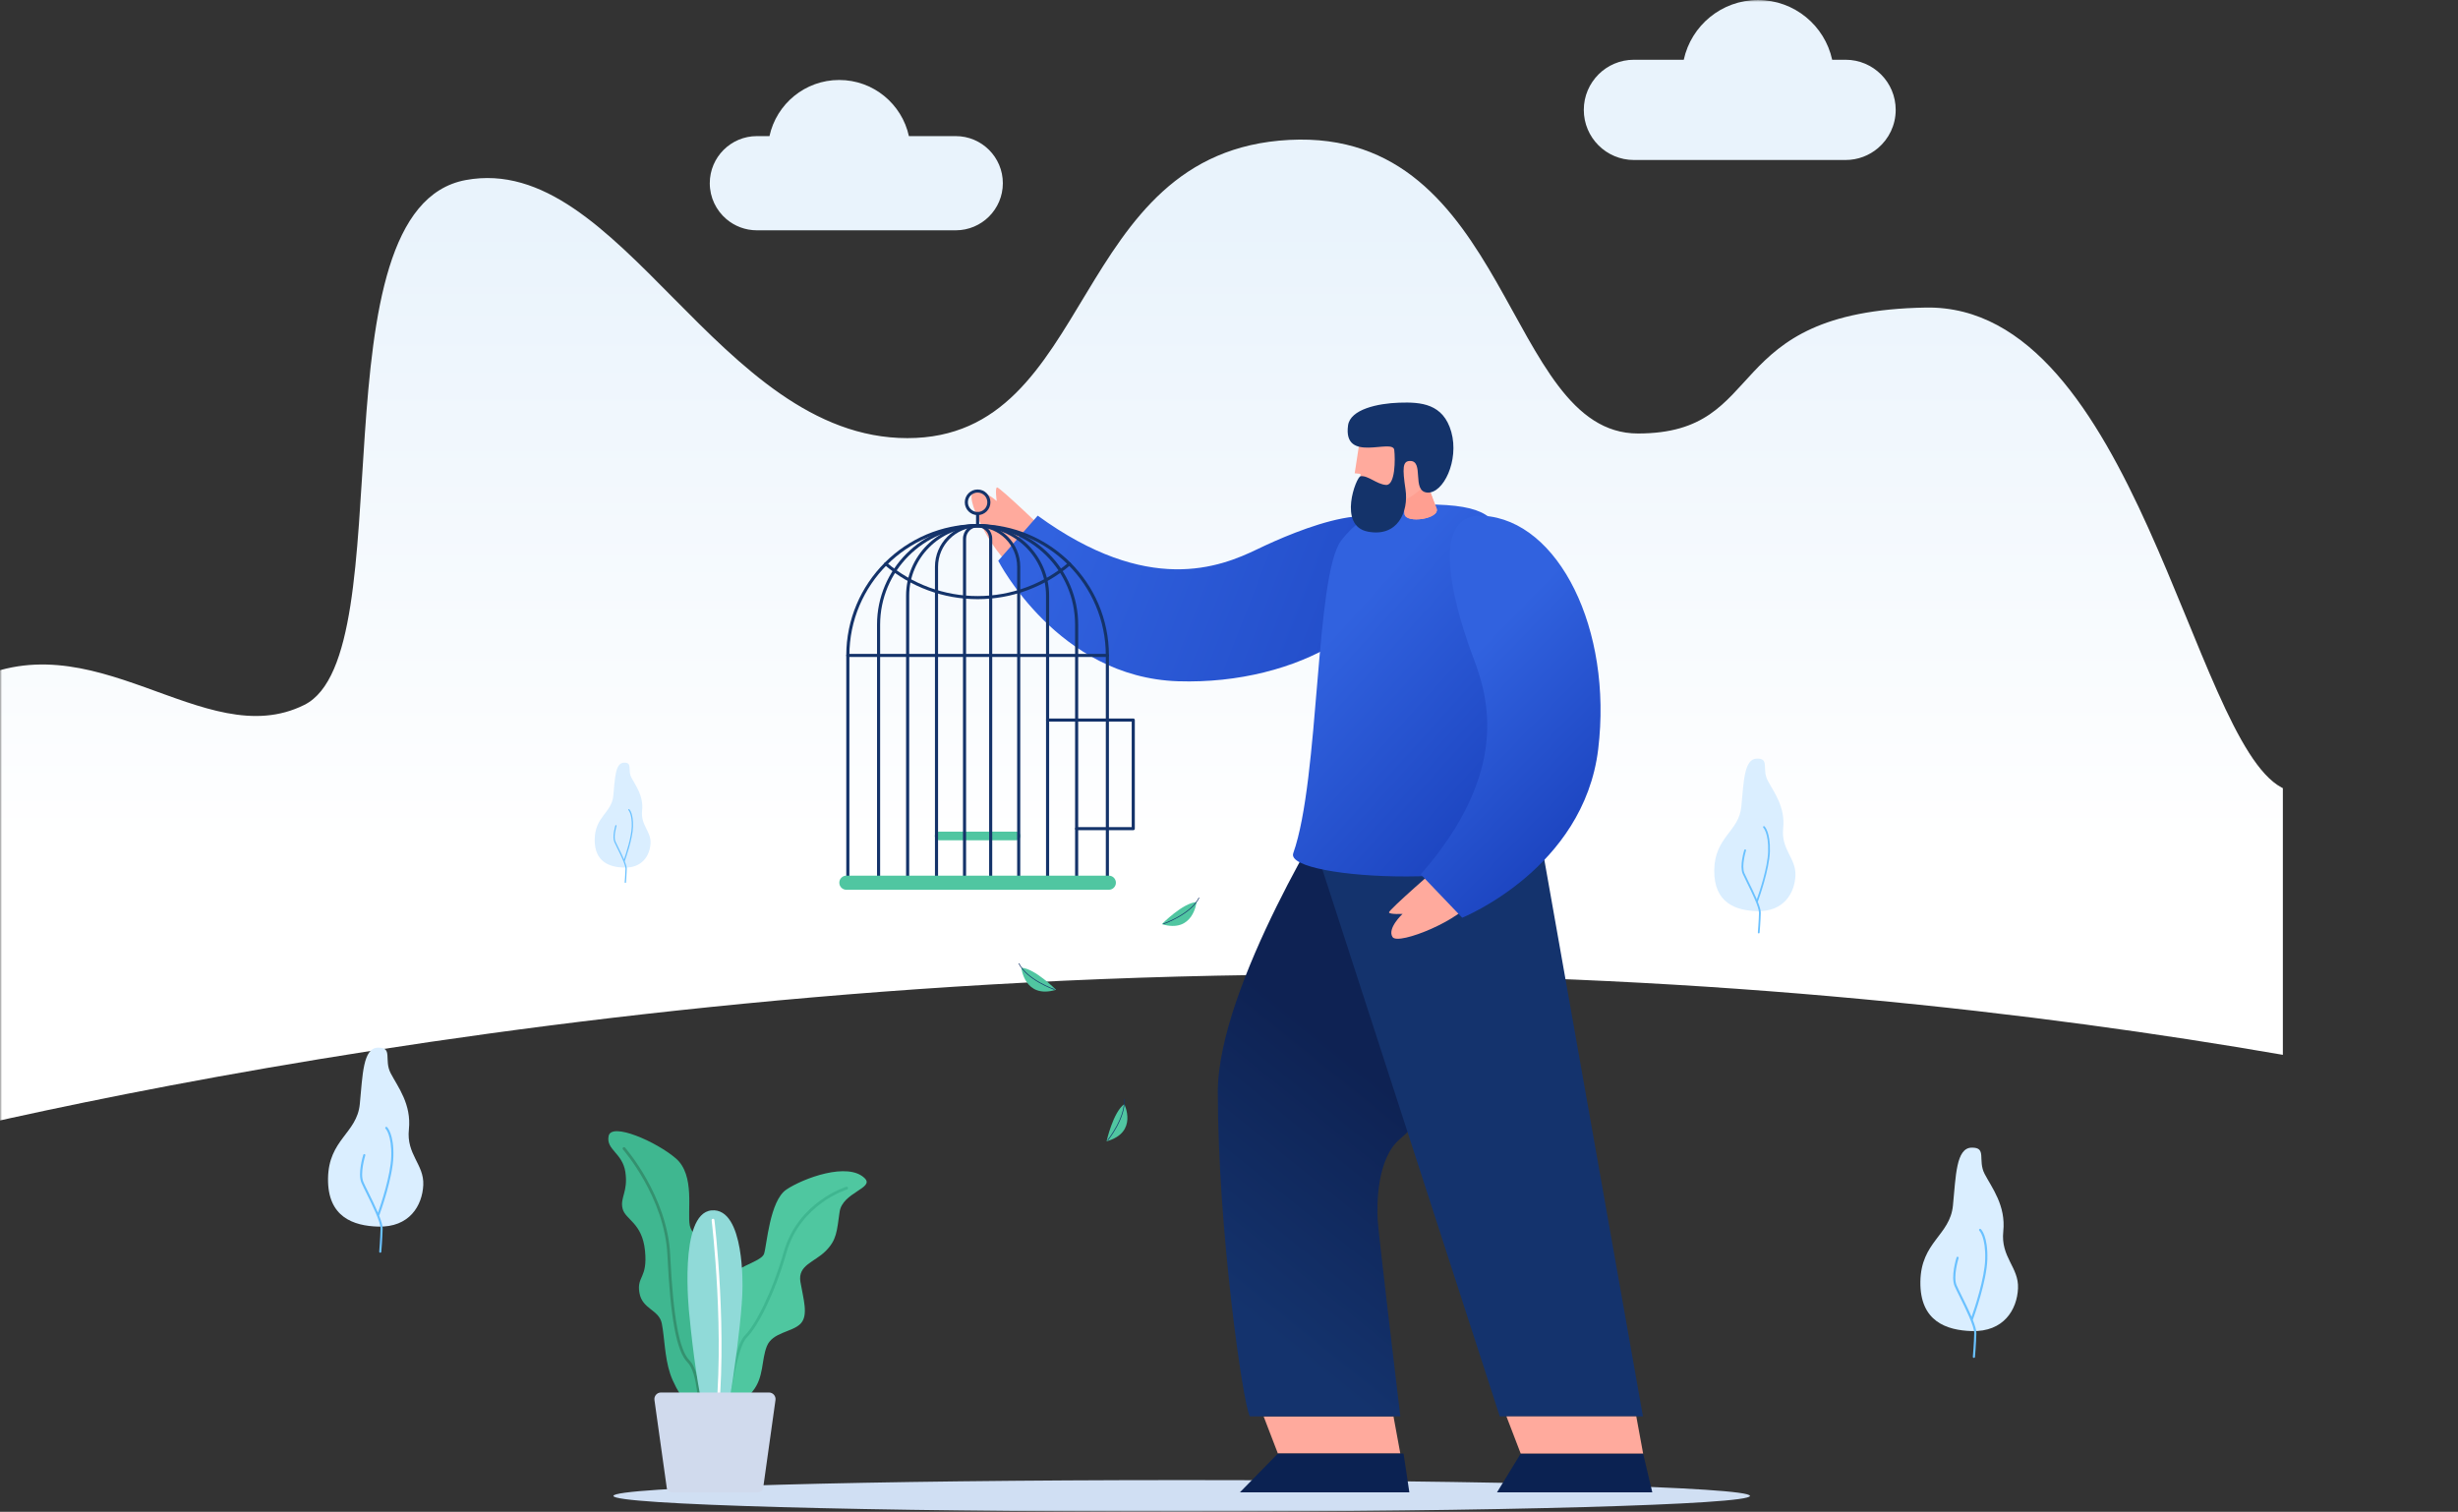 <svg width="608" height="374" viewBox="0 0 608 374" fill="none" xmlns="http://www.w3.org/2000/svg">
<rect x="0" y="0" width="608" height="374" fill="#333333" stroke="none"/>
<mask id="mask0_996_114798" style="mask-type:alpha" maskUnits="userSpaceOnUse" x="0" y="0" width="608" height="374">
<rect width="608" height="374" fill="#D9D9D9"/>
</mask>
<g mask="url(#mask0_996_114798)">
<g clip-path="url(#clip0_996_114798)">
<path d="M395.389 18.412C397.635 16.166 400.734 14.781 404.157 14.781H416.489C418.326 6.331 425.842 0.003 434.844 0.003C443.846 0.003 451.362 6.331 453.199 14.781H456.512C459.936 14.781 463.034 16.17 465.28 18.412C467.525 20.654 468.911 23.756 468.911 27.179C468.911 30.968 467.214 34.358 464.537 36.633C462.375 38.47 459.574 39.581 456.512 39.581H404.16C400.737 39.581 397.638 38.193 395.393 35.95C393.15 33.708 391.762 30.606 391.762 27.183C391.762 23.759 393.15 20.661 395.393 18.415L395.389 18.412Z" fill="#E9F3FC"/>
<path d="M244.646 37.085C242.538 34.977 239.626 33.672 236.407 33.672H224.821C223.095 25.734 216.034 19.787 207.577 19.787C199.121 19.787 192.056 25.734 190.333 33.672H187.221C184.005 33.672 181.09 34.977 178.982 37.085C176.873 39.193 175.568 42.105 175.568 45.324C175.568 48.881 177.165 52.067 179.678 54.205C181.709 55.932 184.343 56.973 187.217 56.973H236.407C239.623 56.973 242.538 55.668 244.646 53.559C246.754 51.451 248.059 48.54 248.059 45.321C248.059 42.105 246.754 39.19 244.646 37.082V37.085Z" fill="#E9F3FC"/>
<path d="M564.677 194.978V260.946C504.705 250.562 424.092 241.069 329.803 241.069C121.66 241.069 -41.586 287.323 -41.586 287.323C-53.7 261.425 -40.278 186.839 -8.684 169.378C22.913 151.919 50.351 186.839 75.295 174.367C100.24 161.895 76.898 51.636 115.205 44.542C153.508 37.447 177.63 108.385 224.446 108.385C271.263 108.385 264.172 37.447 318.92 34.609C373.665 31.771 372.219 107.237 405.151 107.237C438.084 107.237 424.732 76.975 476.354 76.085C527.98 75.195 542.219 182.891 564.329 194.797C564.446 194.861 564.56 194.921 564.677 194.978Z" fill="url(#paint0_linear_996_114798)"/>
<path d="M93.51 303.439C87.509 303.259 80.997 301.15 81.141 291.513C81.285 281.875 88.279 280.376 88.995 273.164C89.711 265.952 89.745 259.243 93.51 259.169C97.278 259.099 94.892 262.181 96.648 265.524C98.402 268.867 101.802 273.144 101.143 279.392C100.483 285.64 104.931 288.032 104.7 293.142C104.466 298.252 101.273 303.674 93.513 303.436L93.51 303.439Z" fill="#DAEEFF"/>
<path d="M95.728 278.83C95.62 278.732 95.46 278.739 95.359 278.843C95.259 278.947 95.266 279.114 95.37 279.211C95.386 279.228 96.932 280.784 96.775 286.115C96.638 290.723 94.248 297.854 93.492 300.006C92.783 298.326 91.866 296.475 91.096 294.916C90.574 293.862 90.126 292.955 89.881 292.379C88.991 290.284 90.346 285.881 90.36 285.837C90.403 285.7 90.326 285.553 90.189 285.509C90.052 285.466 89.905 285.543 89.861 285.68C89.801 285.867 88.432 290.311 89.399 292.583C89.65 293.172 90.102 294.086 90.627 295.147C92.033 297.988 94.161 302.278 94.128 303.948C94.081 306.264 93.803 309.587 93.8 309.62C93.787 309.764 93.894 309.891 94.038 309.905C94.044 309.905 94.051 309.905 94.061 309.905C94.195 309.905 94.309 309.801 94.322 309.664C94.322 309.63 94.606 306.29 94.653 303.958C94.667 303.212 94.315 302.051 93.793 300.729C94.138 299.782 97.146 291.375 97.304 286.128C97.471 280.513 95.805 278.893 95.734 278.826L95.728 278.83Z" fill="#6AC1FF"/>
<path d="M434.574 225.4C429.457 225.246 423.909 223.449 424.029 215.234C424.15 207.018 430.116 205.74 430.725 199.592C431.335 193.445 431.365 187.722 434.574 187.662C437.786 187.602 435.752 190.229 437.248 193.08C438.744 195.931 441.642 199.575 441.079 204.903C440.517 210.231 444.309 212.269 444.111 216.626C443.91 220.979 441.19 225.601 434.574 225.403V225.4Z" fill="#DAEEFF"/>
<path d="M436.469 204.421C436.379 204.338 436.238 204.344 436.154 204.431C436.071 204.522 436.074 204.662 436.161 204.746C436.175 204.759 437.493 206.085 437.359 210.632C437.242 214.561 435.207 220.638 434.562 222.476C433.956 221.043 433.176 219.467 432.517 218.139C432.072 217.242 431.687 216.465 431.479 215.977C430.72 214.19 431.878 210.435 431.888 210.398C431.925 210.281 431.858 210.154 431.74 210.117C431.623 210.08 431.496 210.147 431.459 210.264C431.409 210.425 430.241 214.213 431.064 216.151C431.279 216.653 431.663 217.432 432.112 218.336C433.31 220.759 435.124 224.416 435.094 225.839C435.053 227.813 434.816 230.648 434.812 230.674C434.802 230.798 434.893 230.905 435.017 230.915C435.023 230.915 435.03 230.915 435.037 230.915C435.15 230.915 435.248 230.828 435.258 230.711C435.258 230.681 435.498 227.833 435.539 225.845C435.552 225.21 435.251 224.219 434.806 223.091C435.1 222.281 437.664 215.117 437.797 210.642C437.938 205.857 436.519 204.475 436.459 204.418L436.469 204.421Z" fill="#6AC1FF"/>
<path d="M154.353 214.628C150.836 214.521 147.017 213.286 147.101 207.634C147.185 201.982 151.287 201.102 151.706 196.875C152.124 192.649 152.144 188.713 154.353 188.67C156.561 188.626 155.163 190.437 156.193 192.394C157.224 194.352 159.215 196.862 158.83 200.526C158.445 204.191 161.052 205.593 160.915 208.588C160.778 211.583 158.907 214.762 154.353 214.625V214.628Z" fill="#DAEEFF"/>
<path d="M155.655 200.198C155.592 200.141 155.498 200.144 155.441 200.205C155.384 200.265 155.384 200.362 155.448 200.422C155.458 200.432 156.365 201.342 156.271 204.471C156.191 207.172 154.788 211.355 154.347 212.617C153.932 211.633 153.393 210.545 152.941 209.632C152.637 209.016 152.372 208.48 152.228 208.146C151.706 206.918 152.503 204.334 152.509 204.307C152.536 204.227 152.489 204.14 152.409 204.117C152.329 204.09 152.242 204.137 152.218 204.217C152.185 204.327 151.382 206.934 151.947 208.266C152.094 208.611 152.359 209.146 152.667 209.769C153.49 211.435 154.738 213.952 154.718 214.929C154.691 216.288 154.527 218.235 154.527 218.255C154.521 218.339 154.584 218.413 154.668 218.423C154.671 218.423 154.678 218.423 154.681 218.423C154.762 218.423 154.829 218.362 154.835 218.282C154.835 218.262 155.003 216.304 155.029 214.936C155.039 214.497 154.832 213.815 154.524 213.042C154.725 212.486 156.492 207.557 156.582 204.478C156.679 201.185 155.702 200.235 155.662 200.198H155.655Z" fill="#6AC1FF"/>
<path d="M487.698 329.281C481.547 329.094 474.874 326.935 475.018 317.056C475.165 307.178 482.337 305.638 483.069 298.249C483.802 290.857 483.836 283.977 487.698 283.907C491.559 283.833 489.117 286.992 490.914 290.419C492.711 293.845 496.194 298.229 495.522 304.634C494.849 311.04 499.407 313.492 499.166 318.73C498.925 323.967 495.655 329.522 487.698 329.284V329.281Z" fill="#DAEEFF"/>
<path d="M489.974 304.056C489.867 303.955 489.7 303.962 489.596 304.069C489.496 304.176 489.499 304.347 489.606 304.447C489.623 304.464 491.209 306.06 491.045 311.525C490.904 316.247 488.455 323.555 487.682 325.764C486.956 324.044 486.015 322.147 485.225 320.547C484.69 319.466 484.228 318.536 483.977 317.947C483.064 315.798 484.456 311.284 484.469 311.24C484.513 311.1 484.436 310.949 484.292 310.906C484.151 310.862 484.001 310.939 483.957 311.083C483.897 311.277 482.491 315.832 483.485 318.161C483.743 318.763 484.208 319.704 484.744 320.788C486.186 323.699 488.364 328.1 488.331 329.81C488.284 332.183 487.996 335.593 487.993 335.626C487.98 335.773 488.09 335.904 488.237 335.917C488.244 335.917 488.254 335.917 488.261 335.917C488.398 335.917 488.515 335.81 488.528 335.673C488.528 335.639 488.82 332.216 488.866 329.823C488.883 329.057 488.522 327.866 487.986 326.514C488.341 325.54 491.423 316.923 491.584 311.545C491.754 305.789 490.048 304.129 489.974 304.062V304.056Z" fill="#6AC1FF"/>
<path d="M432.864 370.061C432.864 372.223 369.93 373.976 292.296 373.976C214.662 373.976 151.729 372.223 151.729 370.061C151.729 367.899 214.662 366.146 292.296 366.146C369.93 366.146 432.864 367.899 432.864 370.061Z" fill="url(#paint1_radial_996_114798)"/>
<path d="M259.567 132.322C259.567 132.322 247.091 120.275 246.593 120.573C246.097 120.871 246.546 123.943 246.546 123.943C246.546 123.943 242.594 120.382 240.613 121.998C238.631 123.615 246.599 139.062 251.806 140.983L259.567 132.322Z" fill="#FFAA9D"/>
<path d="M256.69 127.561L246.918 138.724C246.918 138.724 261.626 167.587 291.432 168.531C321.239 169.475 346.94 153.783 346.425 135.093C346.016 120.322 320.346 131.359 311.056 135.84C301.77 140.324 284.003 147.422 256.686 127.561H256.69Z" fill="url(#paint2_linear_996_114798)"/>
<path d="M344.685 350.38L346.378 359.586H316.096L312.559 350.38H344.685Z" fill="#FFAA9D"/>
<path d="M316.094 359.586H347.176L348.612 369.177H306.697L316.094 359.586Z" fill="#0B2252"/>
<path d="M346.378 350.38C346.378 350.38 340.973 305.334 340.779 301.817C340.585 298.3 340.448 286.577 346.378 281.691C352.308 276.805 366.319 258.671 368.133 242.18C369.95 225.685 368.133 198.057 368.133 198.057H330.315C330.315 198.057 301.234 243.783 301.234 270.156C301.234 303.574 307.415 347.449 309.162 350.38H346.378Z" fill="url(#paint3_linear_996_114798)"/>
<path d="M379.404 198.057L406.393 350.38H370.974L325.553 210.328L379.404 198.057Z" fill="#14336D"/>
<path d="M376.158 359.586H406.44L408.705 369.177H370.295L376.158 359.586Z" fill="#0B2252"/>
<path d="M404.745 350.38L406.438 359.586H376.156L372.619 350.38H404.745Z" fill="#FFAA9D"/>
<path d="M371.71 134.859C371.71 134.859 384.838 204.14 382.881 207.922C376.278 220.678 317.491 217.847 319.894 211.067C326.46 192.545 325.288 142.315 331.747 133.728C337.727 125.78 345.903 124.796 352.816 124.796C367.618 124.796 370.546 128.075 371.707 134.859H371.71Z" fill="url(#paint4_linear_996_114798)"/>
<path d="M336.549 107.602L335.094 117.076L336.516 117.227C336.516 117.227 336.566 125.238 342.282 124.766C343.925 124.629 346.144 123.565 346.693 123.913C347.345 124.328 347.345 126.52 347.419 127.162C347.693 129.625 356.347 128.374 355.336 125.75C354.376 123.26 352.904 119.837 353.429 119.014C355.263 116.149 356.715 108.606 349.417 105.009C343.604 102.141 337.065 104.363 336.546 107.599L336.549 107.602Z" fill="#FFAA9D"/>
<path d="M355.339 125.75C354.379 123.26 352.906 119.837 353.432 119.014C353.432 119.014 349.537 123.508 346.468 123.846C346.461 123.846 346.458 123.849 346.451 123.849C346.548 123.856 346.635 123.873 346.695 123.91C347.348 124.324 347.348 126.516 347.422 127.159C347.696 129.622 356.35 128.37 355.339 125.747V125.75Z" fill="#FF9F91"/>
<path d="M348.74 114.034C352.398 113.917 349.075 121.577 353.05 121.854C357.026 122.136 360.961 113.903 358.99 106.866C357.019 99.828 351.471 99.433 346.106 99.614C340.742 99.795 333.992 101.274 333.447 105.236C332.135 114.77 344.527 108.335 344.875 111.303C345.146 113.599 345.143 120.134 342.824 119.964C340.504 119.793 338.426 117.574 336.546 117.809C335.461 117.942 330.853 130.05 338.313 131.509C345.691 132.951 348.486 126.647 347.659 121.068C346.873 115.761 346.953 114.087 348.737 114.03L348.74 114.034Z" fill="#14336A"/>
<path d="M356.43 213.858C356.43 213.858 343.322 225.216 343.576 225.735C343.827 226.257 346.929 226.083 346.929 226.083C346.929 226.083 343.03 229.704 344.466 231.822C345.898 233.94 361.995 227.375 364.371 222.358L356.433 213.862L356.43 213.858Z" fill="#FFAA9D"/>
<path d="M351.431 216.304L361.681 227.026C361.681 227.026 391.736 214.939 395.323 185.333C398.907 155.727 385.562 128.735 366.898 127.59C352.147 126.683 360.861 153.234 364.502 162.885C368.143 172.533 373.638 190.861 351.428 216.304H351.431Z" fill="url(#paint5_linear_996_114798)"/>
<path d="M150.546 281.018C149.854 284.479 154.007 285.171 154.699 290.017C155.392 294.863 153.314 296.248 154.007 299.016C154.699 301.783 158.852 302.476 159.545 309.4C160.238 316.323 157.467 315.631 158.16 319.784C158.852 323.937 163.005 323.937 163.698 327.4C164.391 330.86 164.391 335.706 165.776 339.862C167.161 344.015 171.314 350.246 173.393 350.246C175.471 350.246 181.009 338.477 179.624 335.017C178.238 331.556 176.163 330.864 176.163 328.093C176.163 325.322 178.931 318.402 178.242 313.556C177.549 308.71 171.318 306.632 170.625 303.172C169.932 299.712 172.01 290.71 167.165 286.557C162.319 282.404 151.242 277.558 150.55 281.018H150.546Z" fill="#3FB790"/>
<path d="M173.075 349.058C172.884 349.058 172.73 348.905 172.73 348.714C172.73 348.623 172.67 339.628 170.033 336.991C167.359 334.317 165.833 326.132 165.087 310.457C164.407 296.215 154.201 284.482 154.097 284.365C153.97 284.221 153.983 284.003 154.127 283.876C154.271 283.749 154.489 283.763 154.616 283.906C154.719 284.024 165.087 295.934 165.776 310.424C166.506 325.707 168.012 333.993 170.521 336.503C173.359 339.34 173.419 348.329 173.419 348.71C173.419 348.901 173.265 349.058 173.075 349.058Z" fill="#34916F"/>
<path d="M213.912 291.496C216.358 293.943 208.374 294.957 207.681 299.802C206.988 304.648 206.988 306.726 204.221 309.494C201.453 312.261 197.297 312.954 197.989 317.11C198.682 321.263 200.068 325.416 197.989 327.494C195.911 329.572 191.066 329.572 189.684 333.033C188.298 336.493 188.991 340.649 186.223 344.109C183.456 347.57 179.3 354.493 175.839 353.108C172.379 351.722 174.454 335.8 175.839 333.033C177.225 330.265 178.607 328.187 178.607 326.109C178.607 324.031 177.914 320.57 179.3 317.11C180.685 313.65 188.298 312.264 188.991 310.186C189.684 308.108 190.376 297.035 194.529 294.264C198.682 291.493 209.759 287.34 213.912 291.496Z" fill="#4FC7A0"/>
<path d="M176.914 351.92C176.853 351.92 176.79 351.904 176.736 351.87C176.572 351.773 176.519 351.559 176.619 351.395C176.646 351.348 179.42 346.713 180.006 344.371C180.156 343.768 180.34 342.851 180.548 341.794C181.314 337.952 182.469 332.143 184.249 330.366C186.832 327.782 190.959 319.871 193.853 309.748C197.417 297.276 209.197 293.625 209.317 293.588C209.505 293.535 209.695 293.639 209.749 293.819C209.802 294.003 209.699 294.194 209.518 294.251C209.404 294.284 197.979 297.835 194.523 309.936C191.598 320.173 187.388 328.207 184.744 330.854C183.115 332.484 181.937 338.397 181.234 341.931C181.02 342.999 180.839 343.919 180.682 344.541C180.073 346.984 177.332 351.562 177.218 351.756C177.155 351.863 177.037 351.924 176.92 351.924L176.914 351.92Z" fill="#3FB690"/>
<path d="M176.03 299.424C167.724 300.116 170.491 325.037 170.491 325.037C172.57 346.498 175.337 356.19 177.415 356.882C179.493 357.575 183.646 326.423 183.646 318.806C183.646 318.806 184.339 298.731 176.03 299.424Z" fill="#90DAD8"/>
<path d="M177.067 353.419C177.067 353.419 177.037 353.419 177.024 353.419C176.833 353.395 176.699 353.225 176.723 353.034C179.453 330.492 176.063 302.175 176.03 301.89C176.007 301.699 176.14 301.529 176.331 301.505C176.515 301.479 176.693 301.616 176.716 301.806C176.753 302.091 180.149 330.492 177.409 353.118C177.389 353.295 177.238 353.422 177.067 353.422V353.419Z" fill="white"/>
<path d="M187.385 369.178H166.319C165.616 369.178 165.024 368.749 164.943 368.18L161.881 346.338C161.744 345.354 162.507 344.478 163.501 344.478H190.202C191.196 344.478 191.959 345.354 191.822 346.338L188.76 368.18C188.68 368.749 188.087 369.178 187.385 369.178Z" fill="#D0DAED"/>
<path d="M251.335 207.864H232.303C231.711 207.864 231.232 207.386 231.232 206.794C231.232 206.201 231.711 205.723 232.303 205.723H251.335C251.927 205.723 252.405 206.201 252.405 206.794C252.405 207.386 251.927 207.864 251.335 207.864Z" fill="#50C6A1"/>
<path d="M245.049 218.75C244.835 218.75 244.665 218.58 244.665 218.365V133.279C244.665 131.709 243.386 130.431 241.817 130.431C240.247 130.431 238.969 131.709 238.969 133.279V218.365C238.969 218.58 238.798 218.75 238.584 218.75C238.37 218.75 238.199 218.58 238.199 218.365V133.279C238.199 131.284 239.822 129.661 241.817 129.661C243.811 129.661 245.434 131.284 245.434 133.279V218.365C245.434 218.58 245.264 218.75 245.049 218.75Z" fill="#14336A"/>
<path d="M251.984 218.75C251.769 218.75 251.599 218.58 251.599 218.365V140.212C251.599 134.818 247.211 130.431 241.817 130.431C236.423 130.431 232.035 134.818 232.035 140.212V218.365C232.035 218.58 231.865 218.75 231.65 218.75C231.436 218.75 231.266 218.58 231.266 218.365V140.212C231.266 134.396 235.998 129.661 241.817 129.661C247.636 129.661 252.368 134.393 252.368 140.212V218.365C252.368 218.58 252.198 218.75 251.984 218.75Z" fill="#14336A"/>
<path d="M259.126 218.75C258.911 218.75 258.741 218.58 258.741 218.365V147.354C258.741 138.024 251.151 130.431 241.818 130.431C232.484 130.431 224.895 138.021 224.895 147.354V218.365C224.895 218.58 224.724 218.75 224.51 218.75C224.296 218.75 224.125 218.58 224.125 218.365V147.354C224.125 137.599 232.063 129.661 241.818 129.661C251.573 129.661 259.51 137.599 259.51 147.354V218.365C259.51 218.58 259.34 218.75 259.126 218.75Z" fill="#14336A"/>
<path d="M266.312 218.75C266.098 218.75 265.928 218.58 265.928 218.365V154.542C265.928 141.247 255.112 130.431 241.816 130.431C228.521 130.431 217.705 141.247 217.705 154.542V218.365C217.705 218.58 217.535 218.75 217.32 218.75C217.106 218.75 216.936 218.58 216.936 218.365V154.542C216.936 140.822 228.096 129.661 241.816 129.661C255.537 129.661 266.697 140.822 266.697 154.542V218.365C266.697 218.58 266.527 218.75 266.312 218.75Z" fill="#14336A"/>
<path d="M273.915 218.75C273.701 218.75 273.53 218.58 273.53 218.365V162.145C273.53 144.657 259.305 130.431 241.816 130.431C224.327 130.431 210.102 144.657 210.102 162.145V218.365C210.102 218.58 209.931 218.75 209.717 218.75C209.503 218.75 209.332 218.58 209.332 218.365V162.145C209.332 144.235 223.906 129.661 241.816 129.661C259.726 129.661 274.3 144.235 274.3 162.145V218.365C274.3 218.58 274.129 218.75 273.915 218.75Z" fill="#14336A"/>
<path d="M274.277 220.113H209.356C208.392 220.113 207.609 219.33 207.609 218.366C207.609 217.402 208.392 216.619 209.356 216.619H274.277C275.241 216.619 276.024 217.402 276.024 218.366C276.024 219.33 275.241 220.113 274.277 220.113Z" fill="#50C6A1"/>
<path d="M280.318 205.379H266.313C266.099 205.379 265.928 205.208 265.928 204.994C265.928 204.78 266.099 204.609 266.313 204.609H279.933V178.51H259.125C258.911 178.51 258.74 178.339 258.74 178.125C258.74 177.911 258.911 177.74 259.125 177.74H280.318C280.529 177.74 280.703 177.911 280.703 178.125V204.994C280.703 205.208 280.532 205.379 280.318 205.379Z" fill="#14336A"/>
<path d="M273.915 162.53H209.717C209.503 162.53 209.332 162.36 209.332 162.146C209.332 161.931 209.503 161.761 209.717 161.761H273.915C274.126 161.761 274.3 161.931 274.3 162.146C274.3 162.36 274.129 162.53 273.915 162.53Z" fill="#14336A"/>
<path d="M241.817 148.224C233.397 148.224 225.238 145.222 218.84 139.768C218.679 139.63 218.659 139.386 218.796 139.226C218.933 139.065 219.178 139.045 219.338 139.182C225.596 144.516 233.581 147.454 241.817 147.454C250.052 147.454 258.033 144.516 264.295 139.182C264.455 139.045 264.7 139.065 264.837 139.226C264.974 139.386 264.954 139.63 264.793 139.768C258.395 145.219 250.236 148.224 241.817 148.224Z" fill="#14336A"/>
<path d="M241.817 127.433C240.067 127.433 238.645 126.011 238.645 124.26C238.645 122.51 240.067 121.088 241.817 121.088C243.567 121.088 244.989 122.51 244.989 124.26C244.989 126.011 243.567 127.433 241.817 127.433ZM241.817 121.854C240.492 121.854 239.414 122.932 239.414 124.257C239.414 125.582 240.492 126.66 241.817 126.66C243.142 126.66 244.22 125.582 244.22 124.257C244.22 122.932 243.142 121.854 241.817 121.854Z" fill="#14336A"/>
<path d="M241.816 130.431C241.606 130.431 241.432 130.261 241.432 130.046V127.048C241.432 126.834 241.602 126.663 241.816 126.663C242.031 126.663 242.201 126.834 242.201 127.048V130.046C242.201 130.261 242.031 130.431 241.816 130.431Z" fill="#14336A"/>
<path d="M287.385 228.62C287.385 228.62 292.578 223.346 295.965 223.158C295.965 223.158 295.192 230.965 287.385 228.62Z" fill="#50C6A1"/>
<path d="M287.801 228.633C287.767 228.633 287.734 228.613 287.72 228.576C287.704 228.533 287.727 228.486 287.77 228.469C287.837 228.446 294.493 226.09 296.495 222.094C296.515 222.054 296.565 222.037 296.605 222.057C296.645 222.077 296.662 222.128 296.642 222.168C294.611 226.224 287.891 228.603 287.824 228.626C287.814 228.626 287.807 228.63 287.797 228.63L287.801 228.633Z" fill="#14336A"/>
<path d="M273.723 282.323C273.723 282.323 275.332 275.095 278.1 273.144C278.1 273.144 281.583 280.171 273.723 282.323Z" fill="#50C6A1"/>
<path d="M274.077 282.112C274.047 282.129 274.01 282.129 273.98 282.105C273.943 282.075 273.94 282.025 273.967 281.988C274.01 281.931 278.408 276.406 277.986 271.959C277.983 271.912 278.016 271.872 278.059 271.868C278.106 271.865 278.147 271.899 278.15 271.942C278.578 276.46 274.141 282.038 274.097 282.092C274.091 282.099 274.084 282.105 274.077 282.112Z" fill="#14336A"/>
<path d="M261.217 244.86C261.217 244.86 256.023 239.586 252.637 239.398C252.637 239.398 253.41 247.206 261.217 244.86Z" fill="#50C6A1"/>
<path d="M260.805 244.873C260.838 244.873 260.872 244.853 260.885 244.816C260.902 244.773 260.879 244.726 260.835 244.709C260.768 244.686 254.112 242.33 252.111 238.334C252.091 238.294 252.041 238.277 252 238.298C251.96 238.318 251.944 238.368 251.964 238.408C253.995 242.464 260.715 244.843 260.781 244.867C260.792 244.867 260.798 244.87 260.808 244.87L260.805 244.873Z" fill="#14336A"/>
</g>
</g>
<defs>
<linearGradient id="paint0_linear_996_114798" x1="259.337" y1="53.293" x2="259.337" y2="208.765" gradientUnits="userSpaceOnUse">
<stop stop-color="#E9F3FC"/>
<stop offset="1" stop-color="white"/>
</linearGradient>
<radialGradient id="paint1_radial_996_114798" cx="0" cy="0" r="1" gradientUnits="userSpaceOnUse" gradientTransform="translate(291.857 371.316) scale(145.131 173.639)">
<stop stop-color="#D0DFF3"/>
<stop offset="0.99" stop-color="#D0DFF3"/>
</radialGradient>
<linearGradient id="paint2_linear_996_114798" x1="260.685" y1="127.905" x2="401.153" y2="182.928" gradientUnits="userSpaceOnUse">
<stop stop-color="#3162DF"/>
<stop offset="0.96" stop-color="#173DB8"/>
</linearGradient>
<linearGradient id="paint3_linear_996_114798" x1="301.509" y1="319.864" x2="344.032" y2="267.174" gradientUnits="userSpaceOnUse">
<stop stop-color="#14336D"/>
<stop offset="0.97" stop-color="#0E2253"/>
</linearGradient>
<linearGradient id="paint4_linear_996_114798" x1="329.548" y1="156.852" x2="388.188" y2="209.906" gradientUnits="userSpaceOnUse">
<stop stop-color="#3162DF"/>
<stop offset="0.96" stop-color="#173DB8"/>
</linearGradient>
<linearGradient id="paint5_linear_996_114798" x1="358.237" y1="167.87" x2="405.292" y2="213.602" gradientUnits="userSpaceOnUse">
<stop stop-color="#3162DF"/>
<stop offset="0.96" stop-color="#173DB8"/>
</linearGradient>
<clipPath id="clip0_996_114798">
<rect width="610.677" height="373.976" fill="white" transform="translate(-46)"/>
</clipPath>
</defs>
</svg>
